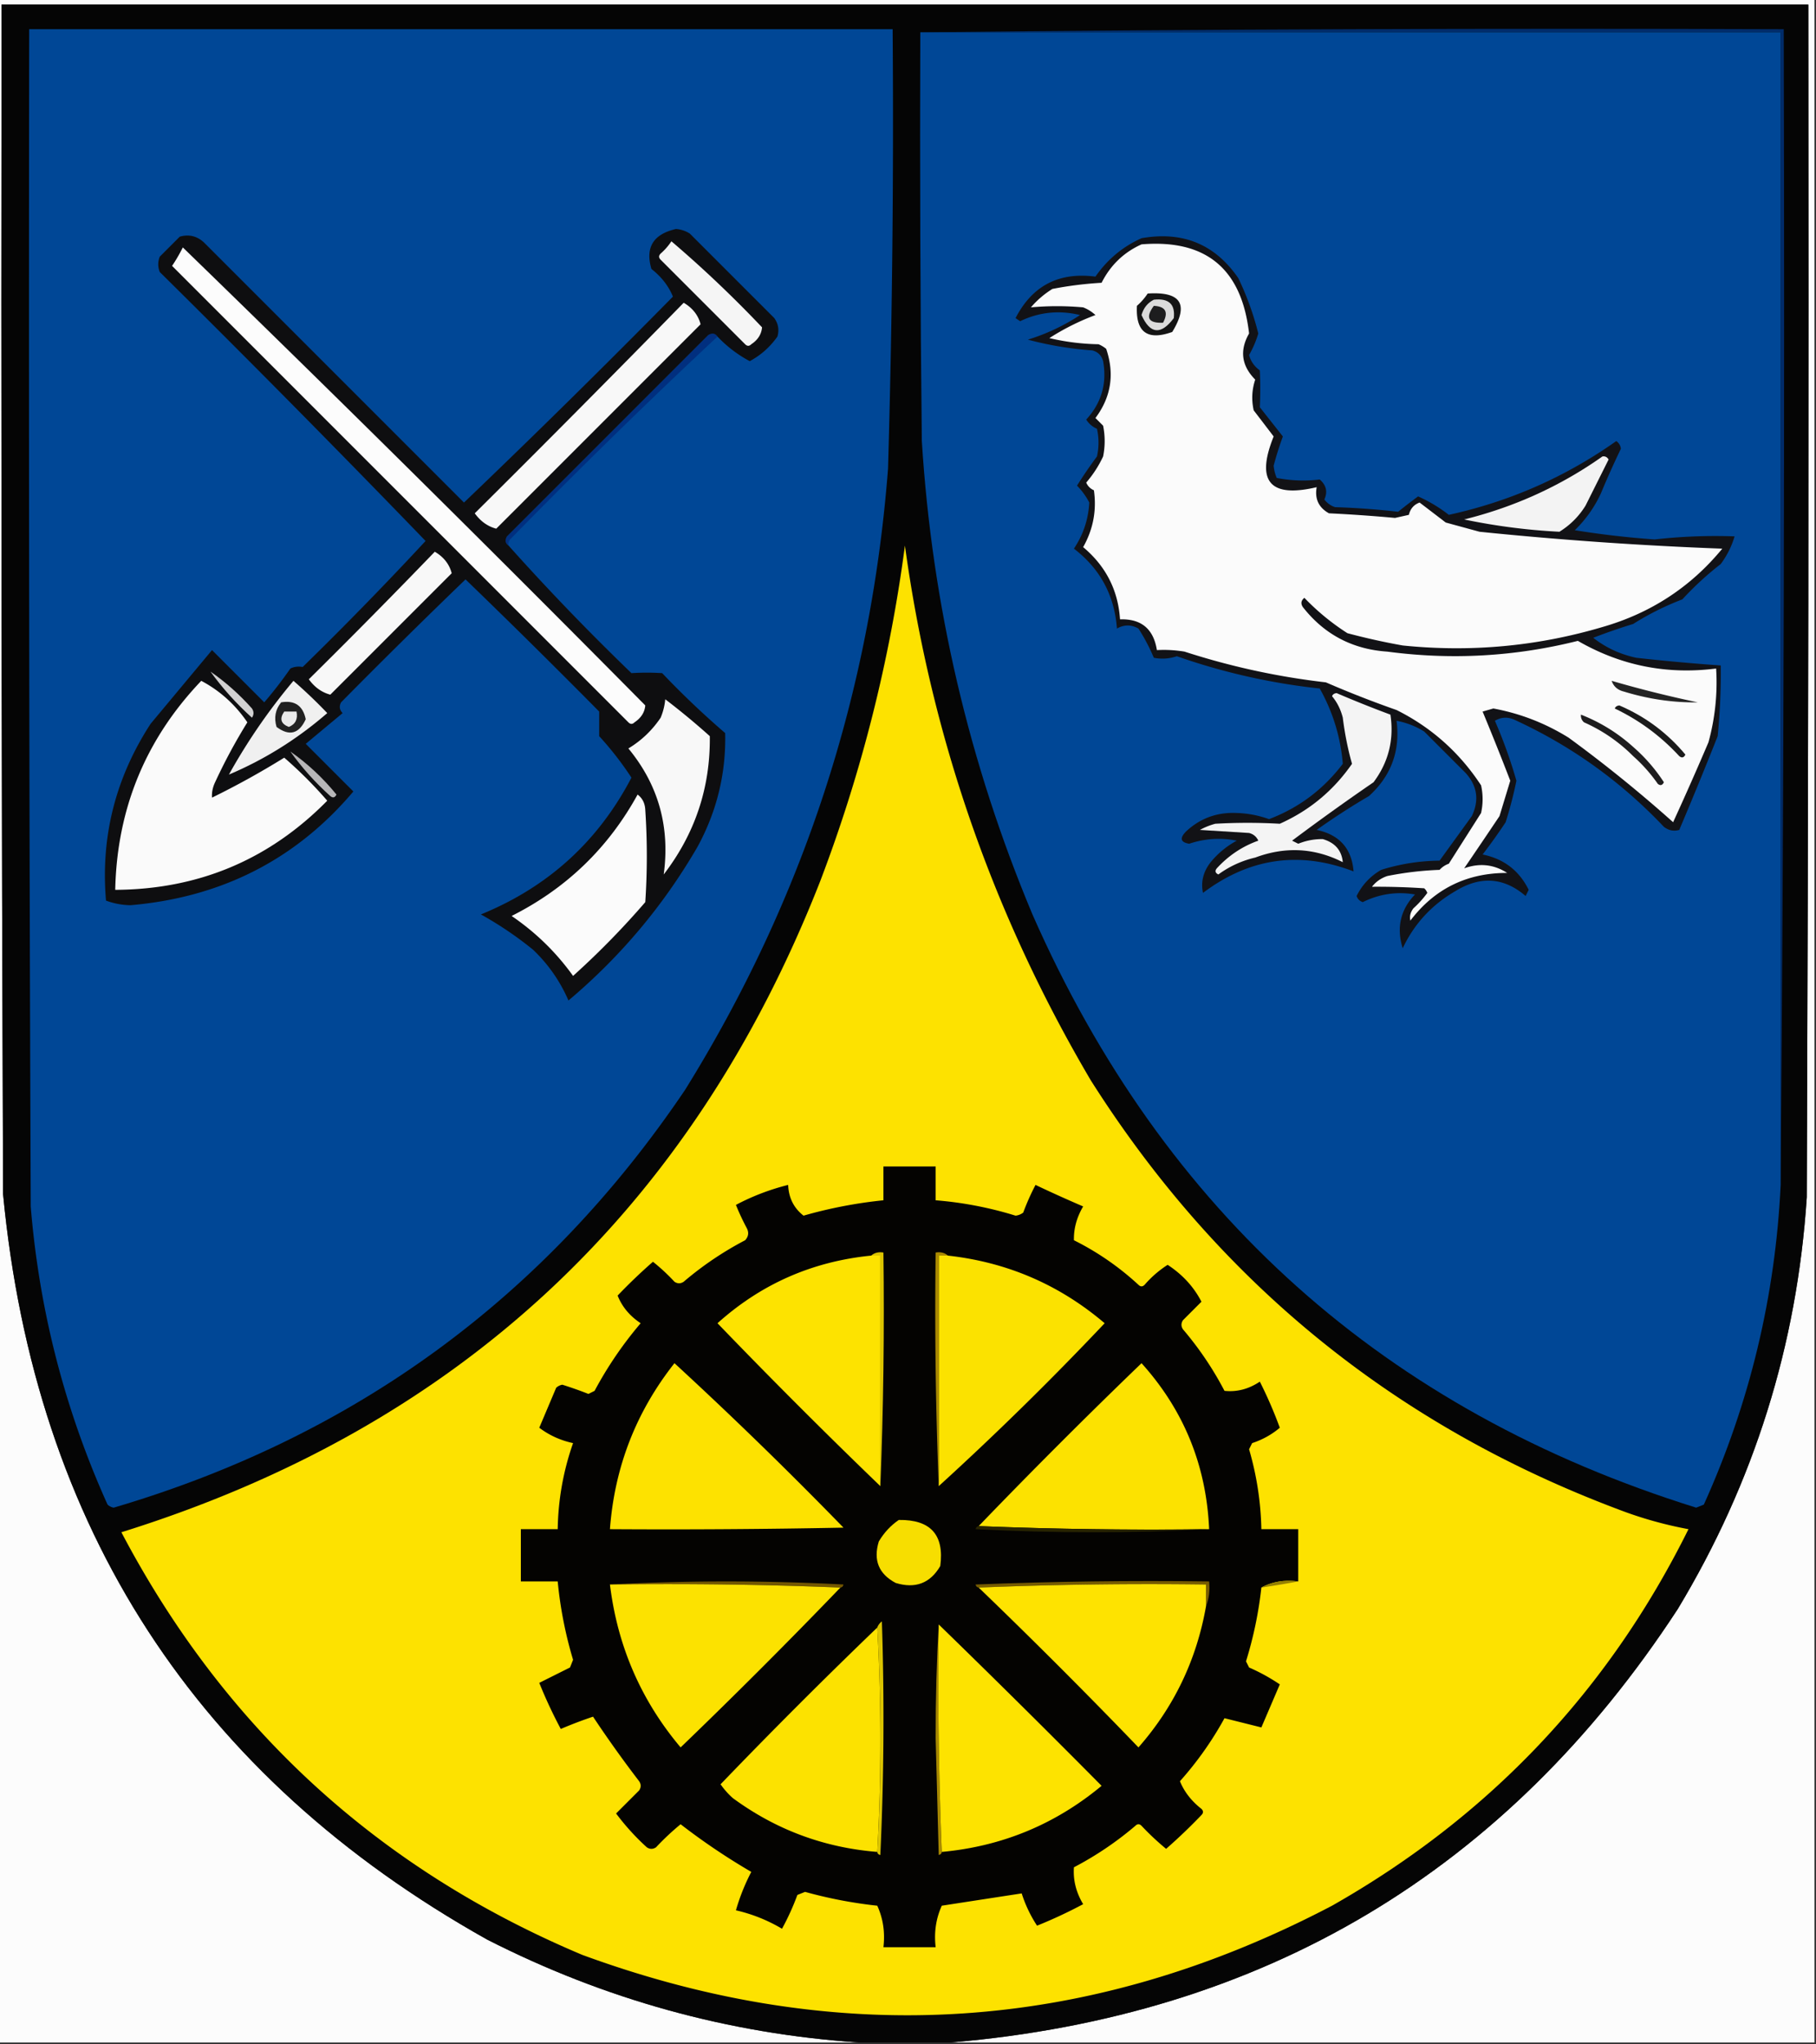 <svg xmlns="http://www.w3.org/2000/svg" width="591" height="665" style="shape-rendering:geometricPrecision;text-rendering:geometricPrecision;image-rendering:optimizeQuality;fill-rule:evenodd;clip-rule:evenodd"><rect width="100%" height="100%" fill="#333333" stroke="none"/><path style="opacity:1" fill="#fcfcfc" d="M-.5-.5h591v665h-281c101.935-8.701 180.768-55.701 236.5-141 24.857-41.238 38.857-85.905 42-134 .5-129.333.667-258.666.5-388H.5c-.167 129 0 258 .5 387C11.397 497.132 63.897 577.966 158.5 631c38.16 19.454 78.493 30.62 121 33.5H-.5V-.5z"/><path style="opacity:1" fill="#050505" d="M309.5 664.5h-30c-42.507-2.88-82.84-14.046-121-33.5C63.897 577.966 11.397 497.132 1 388.5c-.5-129-.667-258-.5-387h588c.167 129.334 0 258.667-.5 388-3.143 48.095-17.143 92.762-42 134-55.732 85.299-134.565 132.299-236.5 141z"/><path style="opacity:1" fill="#fde200" d="M294.5 177.5c8.509 62.026 28.676 120.026 60.5 174 41.606 65.604 98.773 112.104 171.5 139.5a128.653 128.653 0 0 0 23 6.5c-26.079 52.583-64.745 93.417-116 122.5-78.91 41.405-160.243 46.738-244 16-66.46-27.963-116.46-73.797-150-137.5 109.714-34.211 185.548-104.878 227.5-212a484.075 484.075 0 0 0 27.5-109z"/><path style="opacity:1" fill="#012c6a" d="M299.5 10.5c93.499-1 187.165-1.333 281-1 .333 125.501 0 250.834-1 376v-375h-280z"/><path style="opacity:1" fill="#004796" d="M299.5 10.5h280v375c-1.731 36.256-10.064 70.922-25 104l-2.5 1c-101.268-31.602-173.268-95.935-216-193-20.657-49.283-32.657-100.616-36-154-.5-44.332-.667-88.665-.5-133z"/><path style="opacity:1" fill="#121216" d="M371.5 77.5c13.426-2.367 23.926 1.966 31.5 13a94.084 94.084 0 0 1 6.5 18 32.894 32.894 0 0 1-3 7c.548 2.056 1.714 3.723 3.5 5 .186 4.016.186 8.016 0 12 2.514 3.178 5.014 6.344 7.5 9.5a105.967 105.967 0 0 0-3 9.5 12.906 12.906 0 0 0 1 4 45.07 45.07 0 0 0 14 .5c2.131 1.857 2.631 4.023 1.5 6.5a6.978 6.978 0 0 0 3.5 2.5c6.87.221 13.703.721 20.5 1.5a207.834 207.834 0 0 1 6.5-5 47.79 47.79 0 0 1 10 6c19.804-4.32 37.971-12.32 54.5-24 .87.608 1.37 1.441 1.5 2.5a287.177 287.177 0 0 0-6.5 14.5 40.102 40.102 0 0 1-8.5 12 292.188 292.188 0 0 0 26 3 176.783 176.783 0 0 1 26-1c-.94 3.214-2.44 6.214-4.5 9a101.553 101.553 0 0 0-12.5 11.5 89.622 89.622 0 0 0-16 8c-4.41 1.35-8.743 2.85-13 4.5 4.091 3.207 8.758 5.374 14 6.5a658.147 658.147 0 0 0 27.5 2.5 206.052 206.052 0 0 1-1 23 1319.27 1319.27 0 0 1-12.5 30.5c-1.789.52-3.456.187-5-1-14.079-14.868-30.412-26.535-49-35-2.079-.808-4.079-.641-6 .5a157.094 157.094 0 0 1 7 19.5 133.777 133.777 0 0 1-3.5 13.5 183.542 183.542 0 0 1-7.5 10.5c6.899 1.404 11.899 5.237 15 11.5l-1 2c-7.117-6.106-14.783-6.606-23-1.5-7.608 4.439-13.275 10.606-17 18.5-2.089-6.668-.755-12.501 4-17.5-5.937-1.006-11.604-.173-17 2.5-1-.333-1.667-1-2-2 1.807-3.641 4.474-6.474 8-8.5a65.567 65.567 0 0 1 19-3l10.5-14.5c2.439-5.134 1.772-9.8-2-14L463.5 238a25.93 25.93 0 0 0-9-3.5c1.246 9.766-1.754 17.932-9 24.5a226.624 226.624 0 0 0-17 11c7.424 1.584 11.424 6.084 12 13.5-17.552-6.731-33.885-4.397-49 7-.748-3.571.085-6.905 2.5-10a28.54 28.54 0 0 1 8.5-7c-5.209-1.039-10.376-.706-15.5 1-2.825-.473-3.158-1.806-1-4 4.602-4.296 10.102-6.296 16.5-6 3.606.11 7.106.777 10.5 2 9.686-3.677 17.686-9.677 24-18-.708-8.653-3.208-16.82-7.5-24.5a207.406 207.406 0 0 1-46.5-10.5c-2.478.832-4.978.999-7.5.5a59.918 59.918 0 0 0-5-9.5c-2.333-1.333-4.667-1.333-7 0-.796-10.785-5.462-19.451-14-26 3.035-4.543 4.702-9.543 5-15a22.58 22.58 0 0 0-4-5.5 150.891 150.891 0 0 1 6.5-9.5c.667-3 .667-6 0-9-1.487-.655-2.653-1.655-3.5-3 4.971-5.413 6.804-11.746 5.5-19-.5-1.833-1.667-3-3.5-3.5a112.57 112.57 0 0 1-21-3.5 66.114 66.114 0 0 0 17-8c-6.801-1.645-13.301-.978-19.5 2l-1.5-1c5.44-10.554 14.106-15.054 26-13.5 3.883-5.594 8.883-9.761 15-12.5z"/><path style="opacity:1" fill="#f4f4f4" d="M433.5 226.5c.235-.597.735-.93 1.5-1a381.223 381.223 0 0 0 17.5 7c1.217 8.14-.616 15.473-5.5 22a784.408 784.408 0 0 0-26.5 19l2 1c2.631-1.053 5.298-1.553 8-1.5 3.96 1.156 6.127 3.656 6.5 7.5-9.194-4.655-18.694-5.155-28.5-1.5a32.841 32.841 0 0 0-12 5.5c-1.021-.502-1.188-1.168-.5-2 3.805-4.145 8.305-7.145 13.5-9-.59-1.299-1.59-2.132-3-2.5l-16-1a22.981 22.981 0 0 1 5-2 185.287 185.287 0 0 1 21 0c9.633-4.297 17.466-10.797 23.5-19.5-1.352-4.78-2.352-9.78-3-15-.67-2.674-1.837-5.007-3.5-7z"/><path style="opacity:1" fill="#f3f3f3" d="M521.5 148.5c.876-.131 1.543.202 2 1l-7.5 15c-2.167 3.5-5 6.333-8.5 8.5a200.878 200.878 0 0 1-31-4c16.4-4.064 31.4-10.897 45-20.5z"/><path style="opacity:1" fill="#fbfbfb" d="M371.5 79.5c20.945-1.733 32.612 7.933 35 29-3.142 5.486-2.475 10.486 2 15-1.085 3.273-1.252 6.606-.5 10 2.181 2.844 4.347 5.678 6.5 8.5-5.895 14.601-1.228 20.101 14 16.5-.674 3.817.659 6.65 4 8.5a494.87 494.87 0 0 1 21.5 1.5l4.5-1c.486-1.997 1.653-3.331 3.5-4 2.822 2.153 5.656 4.319 8.5 6.5l11 3a1227.393 1227.393 0 0 0 79 5.5c-10.254 12.475-23.254 20.975-39 25.5-21.198 6.27-42.865 8.27-65 6a216.564 216.564 0 0 1-18-4 76.762 76.762 0 0 1-14-11.5c-1.083.865-1.249 1.865-.5 3 6.971 8.903 16.138 13.737 27.5 14.5 20.917 2.779 41.584 1.613 62-3.5 13.954 8.049 28.954 11.049 45 9a73.298 73.298 0 0 1-2.5 24 1067.681 1067.681 0 0 1-11.5 26 445.853 445.853 0 0 0-34-27.5c-7.594-4.717-15.761-7.883-24.5-9.5l-3.5 1a937.89 937.89 0 0 1 9 22.5l-3.5 11.5a2232.194 2232.194 0 0 1-11.5 17c4.982-1.793 9.649-1.293 14 1.5-13.135-.015-23.635 5.151-31.5 15.5-.315-1.408.018-2.741 1-4a31.84 31.84 0 0 0 4.5-5 3.647 3.647 0 0 0-1-1.5 228.676 228.676 0 0 0-17-.5c1.279-1.646 2.945-2.813 5-3.5a106.022 106.022 0 0 1 17-2 7.293 7.293 0 0 1 3-2l10.5-16.5c.667-3 .667-6 0-9-7.005-10.676-16.172-18.843-27.5-24.5a338.406 338.406 0 0 1-23-9 235.835 235.835 0 0 1-46-10 40.914 40.914 0 0 0-9-.5c-1.098-6.898-5.098-10.231-12-10-.62-9.481-4.62-17.314-12-23.5 3.267-5.792 4.434-11.959 3.5-18.5-1.158-.498-1.991-1.331-2.5-2.5a36.553 36.553 0 0 0 5.5-8.5 25.238 25.238 0 0 0 0-10l-2.5-2.5c5.109-6.834 6.276-14.334 3.5-22.5a9.454 9.454 0 0 0-2.5-1.5 75.565 75.565 0 0 1-16-2 78.796 78.796 0 0 1 15-7.5 12.403 12.403 0 0 0-4-2.5 93.448 93.448 0 0 0-17 0 29.94 29.94 0 0 1 7-6 119.646 119.646 0 0 1 16-2c2.91-5.745 7.243-9.912 13-12.5z"/><path style="opacity:1" fill="#1e1d1e" d="M514.5 232.5a55.063 55.063 0 0 1 17 10.5 54.511 54.511 0 0 1 10 11.5c-.502 1.021-1.168 1.188-2 .5a51.057 51.057 0 0 0-8-9 52.477 52.477 0 0 0-16-11c-.752-.671-1.086-1.504-1-2.5z"/><path style="opacity:1" fill="#1b1b1b" d="M525.5 230.5c.235-.597.735-.93 1.5-1 8.449 3.617 15.616 8.95 21.5 16-.502 1.021-1.168 1.188-2 .5-6.034-6.542-13.034-11.708-21-15.5z"/><path style="opacity:1" fill="#232323" d="M524.5 221.5a377.599 377.599 0 0 0 28 7c-7.999.119-15.999-1.048-24-3.5-2.044-.498-3.378-1.665-4-3.5z"/><path style="opacity:1" fill="#141414" d="M373.5 95.5c10.829-.704 13.495 3.462 8 12.5-8.102 2.895-11.935.062-11.5-8.5a19.565 19.565 0 0 0 3.5-4z"/><path style="opacity:1" fill="#dbdbdb" d="M375.5 97.5c4.855-.536 7.021 1.464 6.5 6-4.197 5.568-7.697 5.234-10.5-1 .627-2.287 1.96-3.954 4-5z"/><path style="opacity:1" fill="#1d1d1e" d="M375.5 99.5c3.85.2 4.85 2.034 3 5.5-4.824.183-5.824-1.65-3-5.5z"/><path style="opacity:1" fill="#004796" d="M9.5 9.5h281c.372 47.679-.128 95.346-1.5 143-5.616 72.844-27.616 140.178-66 202-45.597 67.574-107.597 112.907-186 136a3.944 3.944 0 0 1-2-1c-13.91-30.875-22.243-63.208-25-97-.5-127.666-.667-255.333-.5-383z"/><path style="opacity:1" fill="#012f7f" d="M233.5 109.5a2092.847 2092.847 0 0 0-67.5 66 2.428 2.428 0 0 0-.5 2c-1.073-.751-1.24-1.751-.5-3l65.5-65.5c1.249-.74 2.249-.573 3 .5z"/><path style="opacity:1" fill="#0e0e10" d="M233.5 109.5c-.751-1.073-1.751-1.24-3-.5L165 174.5c-.74 1.249-.573 2.249.5 3a778.627 778.627 0 0 0 40 41.5 77.6 77.6 0 0 1 10 0 282.27 282.27 0 0 0 20.5 19.5c.304 13.097-2.696 25.43-9 37-11.05 19.058-25.05 35.725-42 50-2.725-6.286-6.558-11.786-11.5-16.5a116.545 116.545 0 0 0-17-11.5c21.811-8.889 38.145-23.722 49-44.5a105.703 105.703 0 0 0-10.5-13.5v-8a2643.014 2643.014 0 0 0-43.5-43 2289.018 2289.018 0 0 0-40.5 40c-.684 1.284-.517 2.451.5 3.5l-12 10 15.5 15.5c-18.696 22.102-42.862 34.436-72.5 37a23.814 23.814 0 0 1-8-1.5c-1.77-20.716 3.063-39.882 14.5-57.5l20-24 17 17a135.155 135.155 0 0 0 8.5-11c1.216-.596 2.55-.763 4-.5a1156.183 1156.183 0 0 0 40-41A5341.342 5341.342 0 0 0 52 88.5c-.667-1.667-.667-3.333 0-5l6.5-6.5c3.05-.857 5.717-.19 8 2l84.5 84.5a3215.265 3215.265 0 0 0 68-67c-1.407-3.445-3.741-6.445-7-9-2.058-6.988.609-11.322 8-13a9.622 9.622 0 0 1 4.5 1.5l27.5 27.5c1.301 1.865 1.635 3.865 1 6-2.391 3.394-5.391 6.06-9 8a41.008 41.008 0 0 1-10.5-8z"/><path style="opacity:1" fill="#fbfbfb" d="M207.5 258.5c1.567 1.181 2.401 2.847 2.5 5 .667 10 .667 20 0 30a266.556 266.556 0 0 1-23.5 24c-5.494-7.66-12.161-14.16-20-19.5 17.775-8.942 31.442-22.109 41-39.5z"/><path style="opacity:1" fill="#b7b6b8" d="M94.5 244.5c5.588 3.917 10.588 8.584 15 14-.502 1.021-1.168 1.188-2 .5-4.934-4.426-9.267-9.26-13-14.5z"/><path style="opacity:1" fill="#f0f0f0" d="M95.5 221.5a162.108 162.108 0 0 1 11 10.5c-9.72 8.427-20.386 15.094-32 20a193.65 193.65 0 0 1 21-30.5z"/><path style="opacity:1" fill="#212121" d="M91.5 228.5c4.425-.743 7.092 1.09 8 5.5-2.182 4.768-5.348 5.601-9.5 2.5-.89-2.998-.39-5.664 1.5-8z"/><path style="opacity:1" fill="#eaeaea" d="M92.5 231.5h4c.49 2.448-.343 4.115-2.5 5-2.61-1-3.11-2.667-1.5-5z"/><path style="opacity:1" fill="#f8f8f8" d="M216.5 227.5a236.65 236.65 0 0 1 14.5 12c.207 16.712-4.793 31.712-15 45 2.1-15.498-1.733-29.164-11.5-41 4.212-2.534 7.712-5.867 10.5-10a20.093 20.093 0 0 0 1.5-6z"/><path style="opacity:1" fill="#d2d1d2" d="M68.5 218.5c4.906 3.398 9.406 7.398 13.5 12 .667 1 .667 2 0 3-5.1-4.592-9.6-9.592-13.5-15z"/><path style="opacity:1" fill="#fafafa" d="M65.5 221.5c6.035 3.194 11.035 7.694 15 13.5A181.685 181.685 0 0 0 70 254.5c-.788 1.665-1.122 3.331-1 5a267.43 267.43 0 0 0 23.5-13c5 4.333 9.667 9 14 14-18.895 19.194-41.895 28.861-69 29 .563-26.374 9.897-49.041 28-68z"/><path style="opacity:1" fill="#f8f8f8" d="M141.5 179.5c2.895 1.702 4.728 4.036 5.5 7L107.5 226c-2.765-.72-5.099-2.387-7-5a2398.74 2398.74 0 0 0 41-41.5zM222.5 98.5c2.895 1.702 4.728 4.036 5.5 7L161.5 172c-2.765-.72-5.099-2.387-7-5a6579.398 6579.398 0 0 0 68-68.5z"/><path style="opacity:1" fill="#fcfcfc" d="M59.5 80.5a10552.501 10552.501 0 0 1 150.5 149c-.195 2.245-1.362 4.078-3.5 5.5-.667.667-1.333.667-2 0L56 86.5c1.203-1.768 2.37-3.768 3.5-6z"/><path style="opacity:1" fill="#f5f5f5" d="M218.5 78.5c10.204 8.698 20.038 18.031 29.5 28-.195 2.245-1.362 4.078-3.5 5.5-.667.667-1.333.667-2 0L215 84.5c-.667-.667-.667-1.333 0-2a19.565 19.565 0 0 0 3.5-4z"/><path style="opacity:1" fill="#040301" d="M422.5 514.5c-4.471-.589-8.471.077-12 2a127.971 127.971 0 0 1-5 24l1 2a61.943 61.943 0 0 1 10 5.5c-2.004 4.684-4.004 9.35-6 14l-12-3a110.364 110.364 0 0 1-14.5 20.5c1.407 3.445 3.741 6.445 7 9 .667.667.667 1.333 0 2a177.313 177.313 0 0 1-11.5 11 84.853 84.853 0 0 1-8-7.5c-.667-.667-1.333-.667-2 0a107.459 107.459 0 0 1-20 13.5c-.299 4.148.701 8.148 3 12a154.002 154.002 0 0 1-15 7 42.59 42.59 0 0 1-5-10.5 19201.92 19201.92 0 0 0-26 4c-1.899 4.178-2.565 8.678-2 13.5h-17c.565-4.822-.101-9.322-2-13.5a146.366 146.366 0 0 1-23.5-4.5l-2.5 1a82.239 82.239 0 0 1-5 11 52.016 52.016 0 0 0-15-6 67.073 67.073 0 0 1 5-12.5 212.497 212.497 0 0 1-23-15.5 84.853 84.853 0 0 0-8 7.5c-1 .667-2 .667-3 0a77.742 77.742 0 0 1-10-11l7.5-7.5c.667-1 .667-2 0-3a379.774 379.774 0 0 1-15-21 140.828 140.828 0 0 0-10.5 4 154.002 154.002 0 0 1-7-15l10-5 1-2.5a132.676 132.676 0 0 1-5-25.5h-12v-17h12c.16-9.626 1.826-18.96 5-28-4.087-.879-7.753-2.546-11-5l5.5-13a3.943 3.943 0 0 1 2-1c2.877.903 5.71 1.903 8.5 3l2-1a124.08 124.08 0 0 1 15-22c-3.569-2.376-6.069-5.376-7.5-9a178.482 178.482 0 0 1 11.5-11 64.292 64.292 0 0 1 7 6.5c1 .667 2 .667 3 0a107.459 107.459 0 0 1 20-13.5c1.114-1.223 1.281-2.556.5-4a75.95 75.95 0 0 1-3.5-7.5 75.236 75.236 0 0 1 17-6.5c.16 4.184 1.827 7.517 5 10a149.28 149.28 0 0 1 26-5v-11h17v11c8.844.711 17.51 2.377 26 5a4.933 4.933 0 0 0 2.5-1 76.537 76.537 0 0 1 4-9 448.868 448.868 0 0 0 15.5 7c-2.094 3.578-3.094 7.245-3 11a90.33 90.33 0 0 1 21 14.5c.667.667 1.333.667 2 0a34.517 34.517 0 0 1 7.5-6.5c4.851 3.173 8.518 7.173 11 12l-6 6c-.667 1-.667 2 0 3a107.459 107.459 0 0 1 13.5 20c4.049.426 7.882-.574 11.5-3a140.527 140.527 0 0 1 6.5 15c-2.613 2.218-5.613 3.885-9 5l-1 2a99.912 99.912 0 0 1 4 26h12v17z"/><path style="opacity:1" fill="#fbe200" d="M308.5 408.5c19.285 2.145 36.285 9.478 51 22a1010.534 1010.534 0 0 1-54 53v-75h3z"/><path style="opacity:1" fill="#fde300" d="M283.5 408.5h3v75a1985.446 1985.446 0 0 1-53-53c14.198-12.762 30.864-20.095 50-22z"/><path style="opacity:1" fill="#dcc400" d="M283.5 408.5c1.068-.934 2.401-1.268 4-1 .331 25.505-.002 50.839-1 76v-75h-3z"/><path style="opacity:1" fill="#ab8a01" d="M308.5 408.5h-3v75a1444.401 1444.401 0 0 1-1-76c1.599-.268 2.932.066 4 1z"/><path style="opacity:1" fill="#fde200" d="M219.5 443.5a1381.981 1381.981 0 0 1 55 53.5c-25.331.5-50.664.667-76 .5 1.503-20.181 8.503-38.181 21-54z"/><path style="opacity:1" fill="#fce200" d="M393.5 497.5c-25.172.331-50.172-.002-75-1a1985.446 1985.446 0 0 1 53-53c13.764 15.274 21.098 33.274 22 54z"/><path style="opacity:1" fill="#f7de00" d="M292.5 494.5c10.36-.145 14.86 4.855 13.5 15-3.277 5.609-8.11 7.442-14.5 5.5-5.525-2.919-7.358-7.419-5.5-13.5 1.694-2.858 3.861-5.191 6.5-7z"/><path style="opacity:1" fill="#282401" d="M318.5 496.5c24.828.998 49.828 1.331 75 1-25.17 1.329-50.503 1.329-76 0 .124-.607.457-.94 1-1z"/><path style="opacity:1" fill="#735701" d="M198.5 515.5c25.17-1.329 50.503-1.329 76 0-.124.607-.457.94-1 1a1406.593 1406.593 0 0 0-75-1z"/><path style="opacity:1" fill="#765b01" d="M392.5 522.5v-7c-24.839-.331-49.506.002-74 1-.543-.06-.876-.393-1-1 25.325-1 50.658-1.333 76-1 .306 2.885-.027 5.552-1 8z"/><path style="opacity:1" fill="#958101" d="M422.5 514.5a331.2 331.2 0 0 1-12 2c3.529-1.923 7.529-2.589 12-2z"/><path style="opacity:1" fill="#fce200" d="M198.5 515.5c25.172-.331 50.172.002 75 1a1911.237 1911.237 0 0 1-52 52c-12.883-15.286-20.549-32.953-23-53z"/><path style="opacity:1" fill="#fee300" d="M318.5 516.5a1369.272 1369.272 0 0 1 74-1v7c-3.06 17.452-10.394 32.785-22 46a1911.237 1911.237 0 0 0-52-52z"/><path style="opacity:1" fill="#dbc400" d="M285.5 602.5a666.791 666.791 0 0 0 0-73c.283-.789.783-1.456 1.5-2 .833 25.34.666 50.673-.5 76-.607-.124-.94-.457-1-1z"/><path style="opacity:1" fill="#aa8a01" d="M305.5 528.5c-.331 24.839.002 49.506 1 74-.06.543-.393.876-1 1l-1-38c-.009-13.074.324-25.407 1-37z"/><path style="opacity:1" fill="#fce200" d="M285.5 529.5a666.791 666.791 0 0 1 0 73c-17.334-1.389-33.001-7.222-47-17.5a25.513 25.513 0 0 1-4-4.5 1841.202 1841.202 0 0 1 51-51z"/><path style="opacity:1" fill="#fde300" d="M305.5 528.5a3923.603 3923.603 0 0 1 53 52.5c-15.073 12.527-32.407 19.694-52 21.5a1369.272 1369.272 0 0 1-1-74z"/></svg>